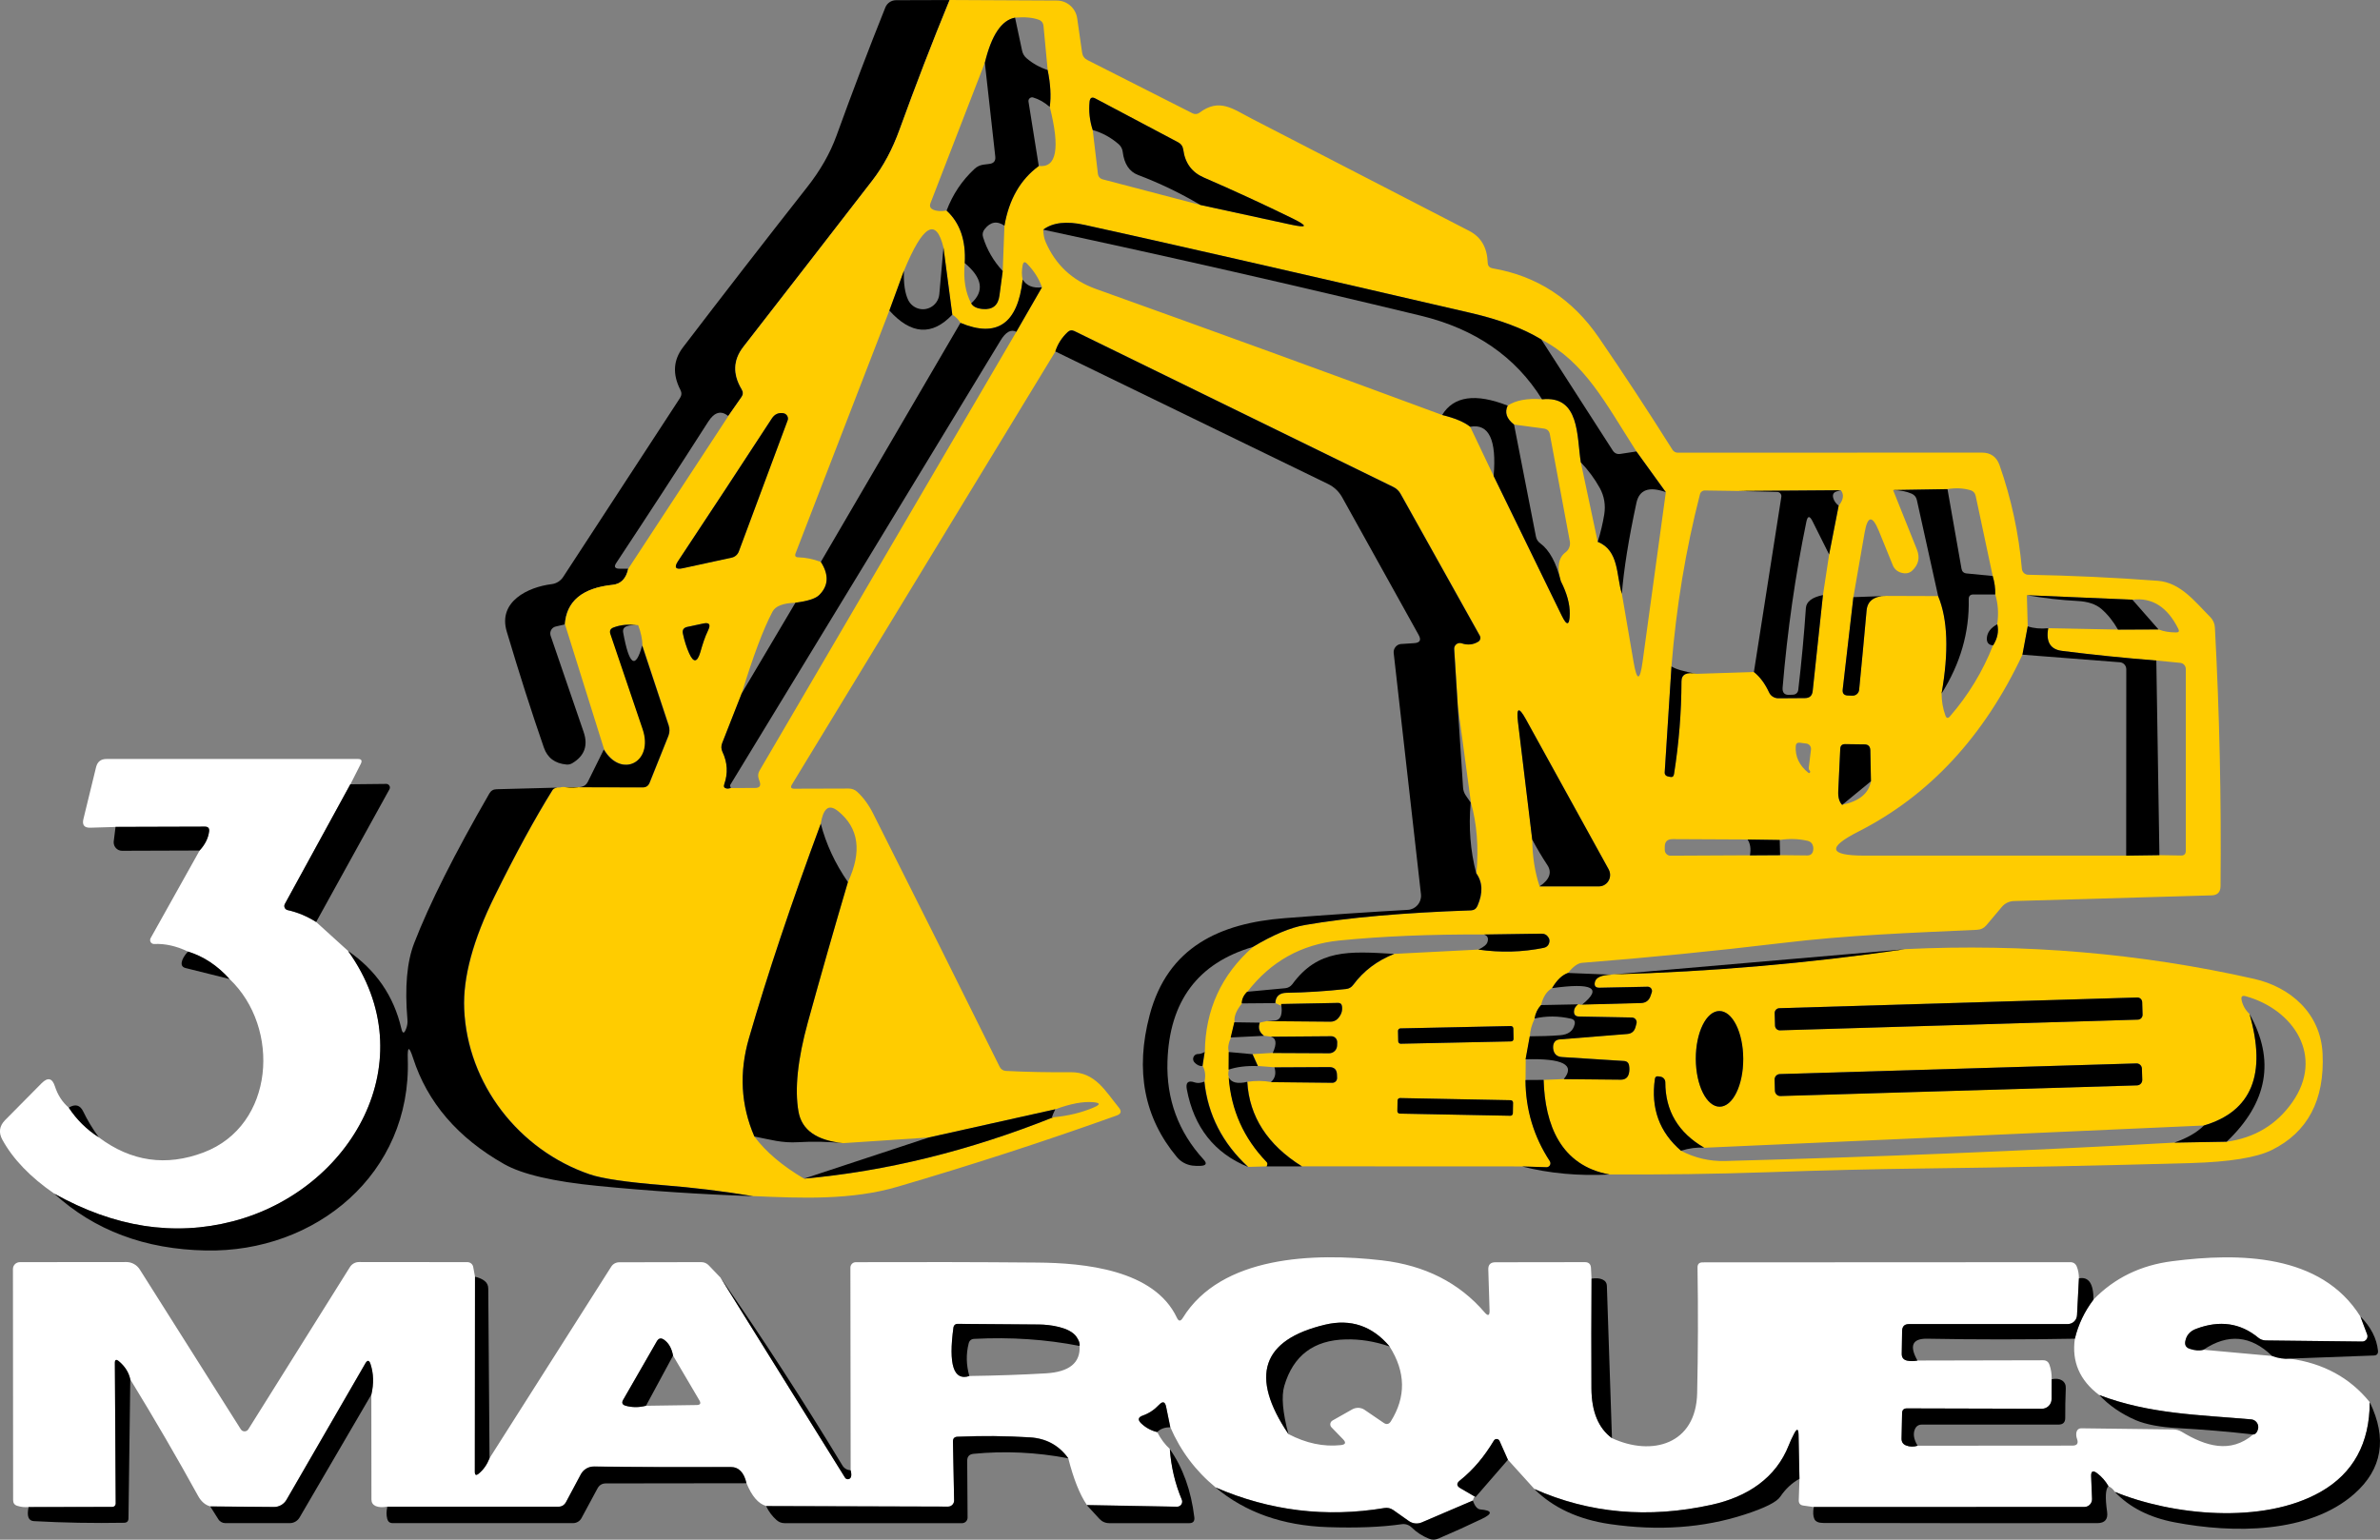 <svg width="119" height="77" viewBox="0 0 119 77" fill="none" xmlns="http://www.w3.org/2000/svg">
<rect x="0" y="0" width="119" height="77" fill="#808080" stroke="none"/>
<g clip-path="url(#clip0_62_11)">
<path d="M47.475 0C46.599 2.132 45.767 4.29 44.976 6.475C44.62 7.466 44.164 8.318 43.609 9.032C41.489 11.775 39.34 14.547 37.16 17.352C36.651 18.007 36.626 18.716 37.083 19.476C37.161 19.607 37.157 19.735 37.07 19.861L36.411 20.803C36.051 20.515 35.717 20.609 35.412 21.087C33.923 23.415 32.39 25.769 30.816 28.149C30.686 28.34 30.738 28.438 30.971 28.441H31.406C31.303 28.935 31.043 29.206 30.626 29.251C29.115 29.407 28.319 30.066 28.238 31.227L27.787 31.333C27.599 31.375 27.481 31.565 27.522 31.756C27.526 31.77 27.529 31.782 27.532 31.795L29.182 36.609C29.415 37.287 29.223 37.808 28.61 38.171C28.521 38.223 28.424 38.245 28.319 38.234C27.747 38.182 27.372 37.9 27.194 37.388C26.588 35.643 25.97 33.708 25.336 31.58C24.891 30.088 26.395 29.36 27.579 29.214C27.816 29.186 28.026 29.054 28.156 28.858L34.001 19.903C34.086 19.772 34.091 19.637 34.02 19.5C33.619 18.718 33.663 18.011 34.146 17.375C36.123 14.786 38.192 12.114 40.355 9.363C41.016 8.525 41.504 7.668 41.823 6.792C42.617 4.599 43.43 2.46 44.266 0.376C44.353 0.155 44.566 0.01 44.801 0.01L47.476 0.002L47.475 0Z" fill="black"/>
<path d="M47.475 3.6364e-05L52.843 0.027C53.353 0.027 53.787 0.408 53.86 0.919L54.105 2.63C54.13 2.801 54.219 2.926 54.374 3.005L59.629 5.668C59.74 5.724 59.872 5.713 59.969 5.641C60.973 4.882 61.65 5.453 62.586 5.934C66.294 7.849 69.92 9.721 73.462 11.548C74.053 11.854 74.359 12.381 74.385 13.131C74.388 13.296 74.471 13.391 74.635 13.42C76.851 13.801 78.619 14.954 79.94 16.88C81.209 18.732 82.436 20.604 83.624 22.494C83.684 22.585 83.782 22.64 83.887 22.64L99.091 22.635C99.533 22.635 99.829 22.844 99.977 23.262C100.567 24.946 100.939 26.677 101.094 28.451C101.111 28.616 101.246 28.742 101.408 28.744C103.584 28.784 105.745 28.885 107.888 29.046C109.038 29.133 109.765 30.113 110.513 30.858C110.655 31.004 110.734 31.18 110.745 31.384C110.975 35.67 111.069 39.98 111.027 44.316C111.024 44.615 110.875 44.77 110.582 44.778L100.696 45.062C100.467 45.069 100.25 45.171 100.1 45.346L99.328 46.262C99.201 46.415 99.04 46.494 98.843 46.501C95.586 46.652 92.436 46.756 89.034 47.169C85.773 47.559 82.463 47.889 79.101 48.152C78.889 48.171 78.656 48.339 78.402 48.657C78.112 48.757 77.847 49.011 77.606 49.416C77.335 49.572 77.151 49.855 77.056 50.263C76.886 50.443 76.779 50.668 76.734 50.935C76.582 51.261 76.502 51.557 76.494 51.822L76.286 52.972L76.277 54.01C76.284 55.491 76.689 56.843 77.495 58.069C77.553 58.161 77.525 58.282 77.435 58.341C77.401 58.362 77.361 58.373 77.323 58.371L76.111 58.334L65.102 58.329C63.383 57.255 62.471 55.845 62.369 54.101C62.777 54.041 63.173 54.044 63.554 54.114L66.63 54.146C66.758 54.146 66.862 54.042 66.862 53.913C66.862 53.909 66.862 53.906 66.862 53.903L66.856 53.733C66.848 53.486 66.718 53.362 66.471 53.362L63.733 53.375L62.902 53.311L62.634 52.716L63.646 52.657L66.466 52.671C66.681 52.671 66.856 52.498 66.862 52.283L66.867 52.123C66.871 51.962 66.743 51.826 66.581 51.821C66.576 51.821 66.571 51.821 66.568 51.821L63.543 51.844L63.206 51.799C62.969 51.622 62.901 51.402 62.998 51.14L63.343 51.066L66.535 51.093C66.671 51.096 66.803 51.041 66.898 50.942C67.073 50.752 67.143 50.544 67.107 50.315C67.088 50.206 67.023 50.152 66.912 50.155L64.065 50.211C64.162 50.334 64.065 50.318 63.775 50.166C63.79 49.824 63.981 49.651 64.352 49.648C65.327 49.633 66.313 49.571 67.308 49.46C67.46 49.445 67.58 49.374 67.672 49.25C68.187 48.554 68.869 48.038 69.72 47.704L73.926 47.489C75.04 47.647 76.129 47.618 77.191 47.401C77.351 47.368 77.446 47.27 77.478 47.109C77.493 47.03 77.478 46.956 77.436 46.889C77.355 46.754 77.235 46.689 77.078 46.692L74.213 46.734C71.503 46.722 69.086 46.823 66.96 47.036C65.07 47.228 63.539 48.083 62.369 49.599C62.19 49.776 62.1 49.971 62.1 50.181C61.813 50.532 61.688 50.846 61.728 51.123L61.547 51.883C61.413 52.185 61.38 52.427 61.447 52.611L61.441 53.494C61.405 53.671 61.407 53.802 61.447 53.888C61.568 55.516 62.197 56.922 63.336 58.107C63.393 58.164 63.394 58.24 63.341 58.331L62.414 58.358C61.133 57.171 60.404 55.749 60.229 54.093C60.289 53.782 60.258 53.523 60.134 53.315L60.242 52.611C60.267 50.496 61.07 48.745 62.649 47.358C63.66 46.751 64.53 46.385 65.261 46.258C67.407 45.887 70.175 45.642 73.562 45.526C73.711 45.519 73.816 45.447 73.881 45.306C74.163 44.666 74.143 44.121 73.823 43.672C73.938 42.375 73.846 41.197 73.546 40.135L72.9 35.353L72.719 32.456C72.709 32.299 72.827 32.165 72.984 32.155C73.02 32.153 73.055 32.157 73.09 32.168C73.391 32.269 73.667 32.242 73.921 32.086C74.023 32.024 74.058 31.893 73.998 31.788L70.037 24.695C69.953 24.544 69.825 24.422 69.668 24.348L53.728 16.554C53.605 16.493 53.492 16.51 53.392 16.604C53.098 16.878 52.891 17.201 52.775 17.57L39.6 39.229C39.511 39.372 39.55 39.444 39.713 39.444L42.438 39.436C42.593 39.436 42.742 39.493 42.857 39.596C43.169 39.883 43.437 40.249 43.661 40.695C45.847 45.035 47.955 49.256 49.986 53.357C50.044 53.476 50.163 53.551 50.295 53.558C51.324 53.61 52.404 53.632 53.537 53.622C54.767 53.614 55.271 54.573 55.94 55.388C56.095 55.578 56.056 55.711 55.826 55.791C52.258 57.07 48.61 58.255 44.886 59.347C42.57 60.029 40.082 59.924 37.665 59.818C36.166 59.571 34.665 59.388 33.161 59.268C31.341 59.122 30.121 58.942 29.5 58.729C25.94 57.512 23.378 54.19 23.22 50.455C23.153 48.883 23.663 46.998 24.751 44.798C25.783 42.706 26.744 40.945 27.631 39.517C27.691 39.419 27.814 39.376 27.999 39.384C28.088 39.357 28.171 39.35 28.253 39.365L32.154 39.374C32.314 39.374 32.425 39.298 32.49 39.145L33.431 36.798C33.498 36.63 33.503 36.443 33.444 36.272L32.123 32.281C32.117 31.967 32.047 31.629 31.91 31.269C31.458 31.202 31.049 31.239 30.684 31.378C30.532 31.436 30.483 31.543 30.534 31.699C31.073 33.277 31.61 34.864 32.147 36.458C32.714 38.134 31.071 38.944 30.207 37.478L28.249 31.222C28.331 30.059 29.127 29.401 30.638 29.246C31.056 29.201 31.316 28.93 31.418 28.436L36.423 20.799L37.081 19.856C37.17 19.732 37.173 19.602 37.095 19.471C36.638 18.712 36.663 18.004 37.172 17.347C39.351 14.544 41.501 11.77 43.621 9.027C44.174 8.313 44.63 7.461 44.988 6.47C45.779 4.285 46.611 2.127 47.486 -0.005L47.475 3.6364e-05ZM49.241 3.139L46.526 10.155C46.466 10.308 46.509 10.417 46.657 10.484C46.829 10.563 47.054 10.578 47.33 10.53C47.998 11.146 48.302 12.022 48.238 13.156C48.16 13.953 48.267 14.623 48.56 15.169C48.65 15.334 48.847 15.428 49.146 15.453C49.633 15.493 49.908 15.268 49.973 14.781L50.136 13.554L50.223 11.284C50.45 9.97 51.022 8.975 51.939 8.3C52.83 8.407 53.013 7.422 52.489 5.349C52.563 4.809 52.528 4.193 52.384 3.5L52.176 1.304C52.161 1.143 52.077 1.035 51.926 0.983C51.626 0.876 51.235 0.842 50.753 0.882C50.078 1.005 49.574 1.756 49.241 3.139ZM54.636 6.503L54.894 8.681C54.913 8.837 54.998 8.935 55.148 8.973L60.021 10.251L64.53 11.23C65.377 11.413 65.412 11.313 64.635 10.928C63.188 10.22 61.707 9.536 60.189 8.878C59.592 8.619 59.25 8.155 59.163 7.486C59.139 7.318 59.053 7.196 58.905 7.115L54.767 4.924C54.597 4.835 54.502 4.887 54.481 5.08C54.432 5.562 54.484 6.036 54.636 6.503ZM52.161 11.486C52.167 11.721 52.206 11.924 52.279 12.094C52.773 13.238 53.608 14.021 54.786 14.447C60.619 16.537 66.395 18.637 72.106 20.753C72.742 20.909 73.21 21.106 73.509 21.343L74.681 23.805L78.084 30.784C78.344 31.321 78.479 31.289 78.487 30.693C78.494 30.207 78.345 29.666 78.042 29.068C77.842 28.365 77.92 27.885 78.279 27.621C78.447 27.495 78.53 27.283 78.492 27.077L77.493 21.718C77.463 21.553 77.365 21.459 77.198 21.434L75.704 21.232C75.328 20.943 75.222 20.627 75.385 20.284C75.794 20.015 76.366 19.911 77.101 19.968C79.004 19.767 78.832 21.83 79.041 23.121L79.886 27.097C80.962 27.522 80.814 28.786 81.094 29.696L81.679 33.106C81.846 34.074 81.996 34.071 82.129 33.097L83.292 24.613L81.821 22.576C80.25 20.123 79.246 18.123 77.066 16.976C76.164 16.426 74.987 15.984 73.532 15.648C64.392 13.531 57.956 12.064 54.227 11.245C53.325 11.047 52.636 11.126 52.161 11.484V11.486ZM45.195 13.546L44.468 15.532L39.782 27.663C39.727 27.804 39.773 27.873 39.922 27.873C40.27 27.88 40.644 27.955 41.044 28.102C41.456 28.745 41.429 29.298 40.962 29.759C40.787 29.935 40.39 30.064 39.773 30.143C39.153 30.162 38.769 30.311 38.624 30.592C38.164 31.464 37.65 32.829 37.085 34.684L36.113 37.159C36.053 37.312 36.056 37.462 36.126 37.608C36.378 38.139 36.406 38.678 36.213 39.228C36.171 39.347 36.213 39.417 36.336 39.438C36.391 39.446 36.459 39.438 36.544 39.411L37.757 39.406C37.979 39.406 38.054 39.3 37.984 39.09L37.939 38.957C37.887 38.811 37.9 38.67 37.98 38.535L50.818 16.593L52.099 14.369C51.954 13.946 51.706 13.551 51.354 13.188C51.242 13.072 51.169 13.094 51.135 13.252C51.08 13.524 51.08 13.768 51.135 13.985C50.89 16.191 49.853 16.912 48.025 16.149C47.918 15.976 47.783 15.838 47.616 15.737L47.176 12.388C46.807 10.854 46.147 11.239 45.197 13.546H45.195ZM36.938 27.589L39.381 21.027C39.433 20.888 39.361 20.731 39.219 20.679C39.205 20.674 39.188 20.669 39.171 20.666C38.923 20.625 38.729 20.715 38.589 20.931C37.055 23.287 35.492 25.663 33.903 28.061C33.694 28.379 33.775 28.498 34.143 28.418L36.586 27.887C36.745 27.853 36.876 27.74 36.936 27.589H36.938ZM94.655 24.509L95.844 27.478C96.008 27.887 95.929 28.241 95.608 28.54C95.463 28.675 95.272 28.707 95.041 28.636C94.862 28.581 94.717 28.451 94.645 28.28L93.942 26.551C93.618 25.761 93.381 25.786 93.233 26.628L92.669 29.863L92.134 34.484C92.112 34.674 92.195 34.773 92.384 34.781L92.616 34.79C92.787 34.798 92.938 34.67 92.956 34.497C93.079 33.237 93.204 31.916 93.328 30.535C93.37 30.053 93.695 29.809 94.3 29.802L96.907 29.811C97.39 30.97 97.449 32.595 97.079 34.684C97.082 35.074 97.145 35.438 97.269 35.778C97.32 35.927 97.397 35.942 97.5 35.823C98.421 34.761 99.138 33.578 99.653 32.272C99.875 31.921 99.944 31.57 99.862 31.215C99.937 30.681 99.904 30.185 99.762 29.728C99.77 29.426 99.728 29.118 99.635 28.804L98.786 24.81C98.753 24.653 98.661 24.554 98.509 24.512C98.156 24.411 97.777 24.395 97.374 24.462L94.654 24.507L94.655 24.509ZM83.573 33.328L83.233 38.636C83.227 38.722 83.287 38.801 83.373 38.824L83.492 38.851C83.614 38.882 83.682 38.834 83.7 38.71C83.945 37.164 84.069 35.618 84.072 34.074C84.072 33.723 84.326 33.598 84.834 33.699L87.696 33.608C88 33.849 88.251 34.19 88.455 34.628C88.538 34.808 88.718 34.922 88.918 34.921L90.244 34.912C90.481 34.912 90.611 34.795 90.635 34.559L91.148 29.759L91.457 27.732L91.934 25.294C92.175 24.991 92.212 24.732 92.042 24.516L86.937 24.553L85.24 24.529C85.124 24.526 85.024 24.605 84.999 24.717C84.287 27.482 83.812 30.352 83.573 33.329V33.328ZM101.344 29.767L101.386 31.323L101.123 32.741C99.2 36.835 96.466 39.784 92.921 41.587C91.347 42.387 91.44 42.787 93.203 42.79H106.309L107.972 42.767L109.053 42.785C109.209 42.788 109.289 42.711 109.289 42.551V33.454C109.289 33.299 109.173 33.168 109.018 33.151L107.818 33.032C106.252 32.909 104.683 32.75 103.109 32.551C102.522 32.477 102.29 32.099 102.413 31.417L105.901 31.486L107.927 31.478C108.175 31.578 108.469 31.629 108.807 31.629C108.941 31.629 108.977 31.57 108.916 31.451C108.374 30.358 107.61 29.871 106.623 29.99L101.346 29.767H101.344ZM35.012 32.627C35.135 32.21 35.225 31.894 35.416 31.496C35.542 31.224 35.459 31.12 35.165 31.18L34.367 31.35C34.178 31.39 34.105 31.503 34.145 31.689C34.22 32.046 34.323 32.372 34.453 32.664C34.672 33.151 34.857 33.139 35.012 32.627ZM76.612 41.99C76.621 42.844 76.744 43.624 76.981 44.329H79.943C80.255 44.331 80.507 44.077 80.508 43.761C80.508 43.664 80.485 43.568 80.438 43.483L76.296 35.969C75.947 35.337 75.815 35.381 75.9 36.097L76.614 41.99H76.612ZM90.436 38.416L90.549 37.487C90.568 37.339 90.464 37.204 90.318 37.186C90.318 37.186 90.316 37.186 90.314 37.186L89.996 37.144C89.866 37.129 89.796 37.186 89.787 37.317C89.754 37.838 89.964 38.283 90.419 38.648C90.453 38.673 90.479 38.666 90.501 38.629C90.519 38.593 90.509 38.556 90.469 38.515C90.443 38.485 90.431 38.451 90.438 38.414L90.436 38.416ZM92.107 40.251C92.961 40.071 93.441 39.678 93.546 39.07L93.515 37.519C93.508 37.324 93.41 37.226 93.219 37.226L92.252 37.213C92.097 37.213 92.017 37.29 92.012 37.446C91.979 38.102 91.945 38.808 91.912 39.56C91.897 39.871 91.962 40.102 92.107 40.251ZM41.039 41.194C39.561 45.178 38.364 48.756 37.447 51.925C36.95 53.636 37.041 55.274 37.719 56.84C38.291 57.606 39.119 58.307 40.203 58.946C44.309 58.576 48.464 57.553 52.664 55.876C53.41 55.808 54.085 55.644 54.694 55.382C55.031 55.239 55.016 55.151 54.652 55.121C54.155 55.079 53.527 55.197 52.763 55.477L46.437 56.887L42.146 57.171C40.829 57.037 40.088 56.514 39.925 55.602C39.725 54.479 39.882 52.987 40.392 51.127C41.057 48.714 41.726 46.376 42.395 44.116C43.109 42.59 42.945 41.407 41.904 40.565C41.656 40.367 41.461 40.335 41.319 40.469C41.186 40.597 41.092 40.841 41.037 41.197L41.039 41.194ZM87.498 42.777L89.005 42.768L90.363 42.782C90.526 42.782 90.624 42.701 90.658 42.54C90.669 42.472 90.669 42.405 90.658 42.338C90.624 42.182 90.531 42.086 90.376 42.049C89.931 41.948 89.467 41.935 88.987 42.007L87.379 41.983L83.624 41.965C83.367 41.965 83.238 42.093 83.238 42.35V42.51C83.24 42.667 83.368 42.794 83.525 42.794L87.499 42.775L87.498 42.777ZM75.665 51.434C75.665 51.365 75.609 51.312 75.54 51.313L70.019 51.429C69.95 51.429 69.897 51.486 69.898 51.555L69.908 52.076C69.908 52.145 69.965 52.199 70.034 52.197L75.555 52.081C75.624 52.081 75.677 52.024 75.675 51.955L75.665 51.434ZM75.654 55.148C75.654 55.079 75.6 55.024 75.534 55.022L70.004 54.914C69.935 54.914 69.88 54.968 69.878 55.035L69.868 55.566C69.868 55.635 69.922 55.691 69.989 55.692L75.519 55.8C75.587 55.8 75.642 55.746 75.644 55.679L75.654 55.148Z" fill="#FFCC00"/>
<path d="M50.753 0.884L51.106 2.541C51.14 2.69 51.213 2.813 51.328 2.912C51.628 3.171 51.979 3.368 52.382 3.502C52.524 4.194 52.559 4.811 52.487 5.35C52.227 5.119 51.95 4.961 51.657 4.875C51.56 4.846 51.46 4.9 51.43 4.998C51.422 5.024 51.42 5.053 51.425 5.082L51.939 8.303C51.021 8.977 50.449 9.972 50.223 11.287C49.851 11.034 49.52 11.092 49.232 11.46C49.135 11.583 49.108 11.717 49.155 11.867C49.349 12.492 49.675 13.055 50.136 13.556L49.972 14.783C49.909 15.27 49.634 15.495 49.145 15.455C48.845 15.43 48.65 15.335 48.56 15.171C49.229 14.568 49.122 13.895 48.238 13.158C48.301 12.023 47.999 11.148 47.329 10.531C47.638 9.716 48.105 9.02 48.728 8.444C48.85 8.331 48.992 8.263 49.155 8.237L49.482 8.195C49.694 8.165 49.787 8.042 49.764 7.829L49.242 3.139C49.575 1.758 50.079 1.005 50.755 0.882L50.753 0.884Z" fill="black"/>
<path d="M60.022 10.251C59.02 9.659 57.979 9.158 56.902 8.75C56.467 8.585 56.21 8.199 56.135 7.592C56.116 7.443 56.051 7.318 55.94 7.217C55.553 6.878 55.117 6.641 54.636 6.503C54.484 6.036 54.432 5.562 54.48 5.08C54.502 4.888 54.597 4.836 54.767 4.924L58.905 7.115C59.053 7.194 59.14 7.318 59.163 7.486C59.252 8.155 59.594 8.619 60.189 8.878C61.706 9.536 63.188 10.22 64.635 10.928C65.414 11.313 65.379 11.413 64.53 11.23L60.02 10.251H60.022Z" fill="black"/>
<path d="M77.066 16.977L80.639 22.533C80.728 22.667 80.85 22.723 81.008 22.702L81.82 22.578L83.291 24.615C82.452 24.309 81.962 24.49 81.82 25.154C81.433 26.954 81.19 28.47 81.093 29.698C80.811 28.787 80.961 27.523 79.886 27.098C80.031 26.631 80.139 26.176 80.212 25.73C80.287 25.255 80.212 24.813 79.991 24.408C79.734 23.944 79.417 23.516 79.042 23.122C78.833 21.832 79.005 19.768 77.102 19.97C75.78 17.841 73.757 16.446 71.035 15.787C64.816 14.284 58.524 12.85 52.16 11.486C52.635 11.129 53.324 11.049 54.226 11.247C57.957 12.065 64.391 13.532 73.532 15.65C74.984 15.986 76.163 16.428 77.066 16.977Z" fill="black"/>
<path d="M47.174 12.388L47.615 15.737C46.604 16.804 45.555 16.737 44.468 15.53L45.195 13.544C45.176 14.184 45.248 14.67 45.408 14.999C45.607 15.411 46.099 15.582 46.507 15.381C46.766 15.253 46.941 14.999 46.966 14.71L47.174 12.386V12.388Z" fill="black"/>
<path d="M51.135 13.984C51.328 14.292 51.65 14.421 52.097 14.369L50.816 16.592C50.55 16.455 50.286 16.601 50.026 17.031C45.53 24.438 41.027 31.842 36.519 39.243C36.501 39.27 36.501 39.305 36.519 39.349C36.528 39.364 36.536 39.384 36.543 39.407C36.458 39.434 36.388 39.444 36.334 39.434C36.211 39.413 36.169 39.344 36.211 39.224C36.404 38.675 36.376 38.135 36.124 37.604C36.054 37.458 36.051 37.309 36.111 37.156L37.083 34.68L39.771 30.142C40.388 30.063 40.785 29.935 40.96 29.757C41.427 29.296 41.454 28.744 41.042 28.1L48.023 16.147C49.852 16.91 50.888 16.189 51.133 13.983L51.135 13.984Z" fill="black"/>
<path d="M72.889 35.354L73.152 39.377C73.16 39.53 73.209 39.668 73.297 39.794L73.534 40.137C73.426 41.372 73.517 42.551 73.811 43.674C74.131 44.123 74.151 44.667 73.869 45.307C73.806 45.449 73.699 45.521 73.551 45.528C70.162 45.644 67.395 45.887 65.249 46.26C64.519 46.385 63.65 46.751 62.637 47.359C59.891 48.167 58.47 50.075 58.373 53.079C58.313 54.965 58.913 56.6 60.176 57.984C60.358 58.179 60.316 58.287 60.049 58.305C59.904 58.314 59.761 58.31 59.617 58.292C59.317 58.253 59.04 58.102 58.845 57.867C57.204 55.902 56.75 53.535 57.483 50.765C58.386 47.351 61.006 46.171 64.222 45.919C66.36 45.754 68.416 45.615 70.394 45.502C70.779 45.479 71.074 45.146 71.051 44.758C71.051 44.746 71.049 44.733 71.048 44.721L69.685 32.662C69.66 32.437 69.82 32.232 70.045 32.207C70.05 32.207 70.057 32.207 70.062 32.207L70.707 32.165C71.001 32.146 71.076 32.009 70.929 31.748L67.105 24.865C66.945 24.579 66.702 24.349 66.406 24.206L52.765 17.576C52.883 17.206 53.088 16.885 53.382 16.609C53.482 16.515 53.593 16.498 53.719 16.559L69.658 24.353C69.815 24.427 69.944 24.549 70.027 24.7L73.988 31.794C74.046 31.898 74.013 32.029 73.911 32.091C73.657 32.247 73.379 32.274 73.081 32.173C72.93 32.124 72.769 32.207 72.72 32.356C72.709 32.39 72.705 32.427 72.707 32.462L72.889 35.359V35.354Z" fill="black"/>
<path d="M75.384 20.286C75.221 20.627 75.328 20.943 75.703 21.234L76.794 26.821C76.82 26.971 76.897 27.09 77.02 27.177C77.474 27.514 77.816 28.144 78.043 29.068C78.346 29.666 78.495 30.207 78.488 30.693C78.48 31.291 78.345 31.321 78.084 30.784L74.682 23.805C74.837 21.993 74.445 21.172 73.51 21.343C73.21 21.104 72.743 20.908 72.107 20.753C72.683 19.811 73.775 19.654 75.386 20.286H75.384Z" fill="black"/>
<path d="M36.937 27.589C36.877 27.74 36.745 27.853 36.587 27.887L34.144 28.418C33.775 28.497 33.694 28.377 33.904 28.061C35.493 25.663 37.056 23.287 38.59 20.931C38.73 20.715 38.923 20.625 39.172 20.666C39.32 20.693 39.419 20.834 39.394 20.98C39.391 20.997 39.387 21.012 39.38 21.027L36.937 27.589Z" fill="black"/>
<path d="M97.375 24.463L98.074 28.436C98.099 28.582 98.182 28.663 98.328 28.678L99.635 28.806C99.728 29.12 99.772 29.427 99.762 29.73H98.676C98.513 29.727 98.433 29.807 98.436 29.972C98.473 31.619 98.019 33.19 97.078 34.685C97.447 32.595 97.39 30.972 96.907 29.812L95.844 25.011C95.811 24.858 95.724 24.753 95.586 24.69C95.337 24.581 95.027 24.519 94.655 24.507L97.375 24.462V24.463Z" fill="black"/>
<path d="M92.043 24.514L91.843 24.573C91.676 24.622 91.616 24.731 91.661 24.902C91.703 25.052 91.794 25.181 91.933 25.29L91.456 27.729L90.621 26.058C90.48 25.781 90.38 25.794 90.317 26.1C89.767 28.76 89.371 31.521 89.131 34.383C89.109 34.648 89.231 34.771 89.495 34.749L89.671 34.741C89.797 34.729 89.895 34.635 89.912 34.512C90.079 33.091 90.205 31.725 90.294 30.412C90.315 30.09 90.599 29.871 91.147 29.759L90.634 34.559C90.609 34.795 90.479 34.912 90.244 34.912L88.918 34.921C88.718 34.921 88.537 34.806 88.454 34.628C88.251 34.19 87.999 33.849 87.695 33.608L89.066 24.85C89.086 24.736 89.011 24.627 88.896 24.606C88.886 24.605 88.876 24.603 88.866 24.603L86.936 24.553L92.041 24.516L92.043 24.514Z" fill="black"/>
<path d="M106.622 29.992L107.926 31.479L105.9 31.488C105.658 31.066 105.38 30.72 105.064 30.449C104.789 30.214 104.394 30.083 103.879 30.056C103.036 30.011 102.193 29.915 101.344 29.767L106.62 29.99L106.622 29.992Z" fill="black"/>
<path d="M94.301 29.804C93.696 29.811 93.372 30.054 93.329 30.537C93.205 31.918 93.08 33.24 92.957 34.499C92.939 34.672 92.788 34.8 92.617 34.791L92.385 34.783C92.197 34.775 92.115 34.675 92.135 34.486L92.67 29.864L94.301 29.805V29.804Z" fill="black"/>
<path d="M31.896 31.273C31.678 31.251 31.494 31.264 31.346 31.315C31.191 31.37 31.129 31.476 31.159 31.636C31.459 33.281 31.774 33.496 32.108 32.286L33.429 36.277C33.487 36.448 33.482 36.635 33.416 36.803L32.475 39.15C32.411 39.303 32.3 39.379 32.138 39.379L28.237 39.37C28.534 39.411 28.809 39.404 29.064 39.352C29.213 39.322 29.321 39.238 29.391 39.1L30.19 37.485C31.052 38.949 32.697 38.139 32.13 36.465C31.594 34.87 31.056 33.282 30.517 31.706C30.465 31.55 30.517 31.444 30.667 31.385C31.034 31.244 31.443 31.209 31.893 31.276L31.896 31.273Z" fill="black"/>
<path d="M35.417 31.498C35.227 31.896 35.135 32.212 35.013 32.629C34.858 33.141 34.673 33.153 34.455 32.666C34.325 32.373 34.221 32.047 34.146 31.691C34.106 31.504 34.181 31.392 34.368 31.352L35.167 31.182C35.46 31.121 35.544 31.226 35.417 31.498Z" fill="black"/>
<path d="M99.865 31.219C99.947 31.573 99.877 31.924 99.657 32.276C99.433 32.261 99.328 32.136 99.343 31.904C99.365 31.624 99.538 31.395 99.865 31.219Z" fill="black"/>
<path d="M101.386 31.323C101.686 31.424 102.028 31.456 102.411 31.419C102.288 32.103 102.518 32.481 103.107 32.553C104.681 32.751 106.25 32.911 107.816 33.034L107.971 42.767L106.309 42.79L106.314 33.469C106.314 33.289 106.179 33.138 106 33.121L101.122 32.741L101.386 31.323Z" fill="black"/>
<path d="M83.573 33.328C83.767 33.459 84.189 33.583 84.836 33.699C84.327 33.598 84.074 33.724 84.074 34.074C84.07 35.618 83.947 37.162 83.702 38.71C83.683 38.834 83.614 38.883 83.493 38.851L83.375 38.824C83.287 38.802 83.228 38.724 83.235 38.636L83.575 33.328H83.573Z" fill="black"/>
<path d="M76.979 44.329C77.48 43.988 77.61 43.634 77.37 43.267C77.1 42.856 76.848 42.431 76.611 41.99L75.897 36.097C75.812 35.38 75.944 35.337 76.292 35.969L80.435 43.482C80.585 43.76 80.487 44.108 80.215 44.259C80.131 44.306 80.036 44.329 79.94 44.329H76.978H76.979Z" fill="black"/>
<path d="M93.548 39.071L92.108 40.253C91.963 40.103 91.898 39.873 91.913 39.562C91.947 38.809 91.98 38.103 92.013 37.448C92.02 37.292 92.1 37.215 92.253 37.215L93.221 37.228C93.411 37.228 93.509 37.325 93.516 37.52L93.548 39.071Z" fill="black"/>
<path d="M17.517 39.223L14.243 45.208C14.188 45.311 14.225 45.438 14.327 45.494C14.345 45.504 14.364 45.511 14.383 45.516C14.877 45.625 15.352 45.823 15.809 46.111L17.404 47.557C21.333 53.036 17.567 59.542 11.645 61.08C8.702 61.843 5.725 61.381 2.711 59.693C1.516 58.87 0.652 57.971 0.118 56.998C-0.079 56.639 -0.034 56.312 0.255 56.018L2.084 54.17C2.393 53.862 2.615 53.916 2.748 54.335C2.888 54.765 3.117 55.119 3.438 55.397C3.832 55.995 4.332 56.489 4.938 56.879C6.56 58.094 8.31 58.344 10.183 57.633C13.738 56.287 14.047 51.401 11.477 48.962C10.871 48.288 10.178 47.83 9.397 47.589C8.822 47.312 8.258 47.184 7.708 47.21C7.599 47.213 7.509 47.129 7.506 47.02C7.506 46.984 7.513 46.947 7.531 46.917L9.979 42.538C10.254 42.239 10.414 41.92 10.456 41.582C10.478 41.424 10.408 41.343 10.248 41.343L5.778 41.357L4.524 41.394C4.216 41.406 4.097 41.261 4.171 40.959L4.803 38.369C4.869 38.095 5.043 37.957 5.325 37.957H17.896C18.071 37.957 18.119 38.036 18.041 38.196L17.519 39.226L17.517 39.223Z" fill="white"/>
<path d="M17.517 39.223L19.315 39.204C19.415 39.204 19.497 39.286 19.495 39.386C19.495 39.414 19.487 39.444 19.474 39.47L15.808 46.109C15.351 45.822 14.876 45.623 14.382 45.514C14.269 45.49 14.197 45.378 14.22 45.265C14.224 45.245 14.232 45.227 14.242 45.208L17.516 39.223H17.517Z" fill="black"/>
<path d="M27.985 39.387C27.8 39.379 27.678 39.422 27.617 39.52C26.73 40.948 25.771 42.708 24.737 44.801C23.649 47.001 23.139 48.887 23.206 50.458C23.364 54.192 25.926 57.514 29.486 58.732C30.107 58.946 31.327 59.125 33.147 59.272C34.651 59.391 36.154 59.574 37.651 59.821C35.051 59.732 32.465 59.562 29.895 59.309C27.672 59.092 26.112 58.729 25.212 58.22C22.89 56.906 21.369 55.136 20.652 52.911C20.456 52.305 20.367 52.32 20.389 52.957C20.579 58.695 15.788 62.649 10.293 62.538C7.249 62.481 4.723 61.532 2.708 59.692C5.72 61.379 8.698 61.841 11.642 61.078C17.564 59.541 21.329 53.034 17.4 47.556C18.8 48.52 19.689 49.812 20.067 51.436C20.127 51.701 20.207 51.708 20.304 51.454C20.364 51.301 20.387 51.148 20.372 50.992C20.232 49.379 20.346 48.104 20.709 47.166C21.466 45.21 22.719 42.715 24.47 39.68C24.548 39.542 24.668 39.473 24.828 39.47L27.985 39.387Z" fill="black"/>
<path d="M41.039 41.194C41.302 42.21 41.754 43.183 42.396 44.113C41.727 46.373 41.059 48.71 40.393 51.123C39.881 52.983 39.726 54.476 39.926 55.598C40.09 56.511 40.83 57.033 42.148 57.168C41.382 57.094 40.639 57.079 39.918 57.122C39.078 57.173 38.519 56.99 37.72 56.838C37.041 55.274 36.951 53.636 37.448 51.923C38.365 48.754 39.563 45.176 41.04 41.192L41.039 41.194Z" fill="black"/>
<path d="M9.98 42.535L6.101 42.548C5.87 42.548 5.684 42.358 5.684 42.126C5.684 42.108 5.684 42.091 5.687 42.073L5.777 41.353L10.246 41.34C10.406 41.34 10.476 41.419 10.455 41.578C10.413 41.918 10.253 42.236 9.978 42.535H9.98Z" fill="black"/>
<path d="M87.379 41.985L88.987 42.009L89.005 42.768L87.497 42.777C87.554 42.454 87.516 42.19 87.379 41.985Z" fill="black"/>
<path d="M73.914 47.49C74.181 47.368 74.333 47.243 74.373 47.115C74.436 46.921 74.379 46.793 74.201 46.736L77.066 46.694C77.223 46.69 77.343 46.756 77.425 46.89C77.466 46.958 77.481 47.032 77.466 47.111C77.436 47.272 77.341 47.369 77.179 47.403C76.117 47.62 75.028 47.648 73.914 47.49Z" fill="black"/>
<path d="M80.482 58.739C78.028 58.295 77.248 56.254 77.18 54.007L78.189 53.965L81.045 53.992C81.267 53.992 81.401 53.884 81.449 53.671C81.476 53.548 81.479 53.424 81.457 53.296C81.436 53.147 81.351 53.068 81.199 53.057L78.11 52.861C77.84 52.846 77.692 52.703 77.66 52.431C77.653 52.375 77.655 52.321 77.665 52.266C77.702 52.086 77.81 51.99 77.992 51.977L81.362 51.706C81.577 51.691 81.714 51.579 81.776 51.367L81.826 51.184C81.861 51.058 81.786 50.925 81.657 50.89C81.639 50.885 81.619 50.881 81.599 50.881L78.947 50.831C78.772 50.828 78.691 50.738 78.702 50.56C78.709 50.433 78.776 50.32 78.907 50.221C79.064 50.261 79.131 50.264 79.108 50.234L82.046 50.157C82.291 50.15 82.453 50.031 82.531 49.796L82.59 49.626C82.628 49.513 82.568 49.391 82.456 49.354C82.433 49.345 82.41 49.342 82.386 49.342L79.98 49.392C79.776 49.396 79.7 49.298 79.748 49.1C79.805 48.875 80.083 48.754 80.578 48.739C80.618 48.732 80.659 48.729 80.702 48.725C85.567 48.591 90.416 48.171 95.248 47.467C101.225 47.179 107.043 47.675 112.705 48.954C114.508 49.361 116.034 50.664 116.129 52.693C116.237 55.015 115.39 56.622 113.585 57.516C112.817 57.894 111.471 58.11 109.548 58.166C105.167 58.29 100.716 58.381 96.196 58.436C93.705 58.467 91.085 58.529 88.34 58.625C85.722 58.714 83.102 58.749 80.483 58.734L80.482 58.739ZM112.476 50.708C113.345 53.723 112.585 55.581 110.197 56.287L85.21 57.4C83.914 56.648 83.265 55.558 83.265 54.128C83.265 53.99 83.165 53.872 83.028 53.849L82.915 53.83C82.815 53.815 82.758 53.857 82.743 53.958C82.535 55.425 82.97 56.623 84.051 57.551C84.741 57.91 85.473 58.082 86.249 58.063C93.77 57.862 101.258 57.556 108.716 57.144L111.336 57.099C112.735 56.904 113.827 56.247 114.614 55.126C116.235 52.821 114.678 50.486 112.29 49.823C112.111 49.77 112.041 49.836 112.081 50.019C112.138 50.285 112.27 50.515 112.476 50.71V50.708ZM107.108 50.122C107.105 49.987 106.993 49.883 106.86 49.886L88.965 50.421C88.832 50.424 88.728 50.537 88.732 50.671L88.75 51.293C88.754 51.427 88.865 51.532 88.999 51.528L106.893 50.994C107.026 50.99 107.13 50.878 107.126 50.743L107.108 50.122ZM85.985 55.348C86.641 55.346 87.168 54.272 87.162 52.95C87.157 51.627 86.624 50.559 85.968 50.56C85.313 50.562 84.786 51.636 84.791 52.958C84.796 54.281 85.33 55.349 85.985 55.348ZM107.096 53.444C107.091 53.294 106.968 53.178 106.821 53.182L88.99 53.714C88.842 53.719 88.727 53.844 88.73 53.992L88.747 54.55C88.752 54.699 88.875 54.815 89.022 54.812L106.853 54.279C107.001 54.274 107.116 54.15 107.113 54.002L107.096 53.444Z" fill="#FFCC00"/>
<path d="M95.246 47.472C90.415 48.176 85.565 48.596 80.7 48.73L95.246 47.472Z" fill="black"/>
<path d="M9.397 47.588C10.178 47.828 10.871 48.287 11.477 48.961L9.274 48.411C9.122 48.371 9.06 48.273 9.087 48.119C9.112 47.969 9.214 47.793 9.396 47.588H9.397Z" fill="black"/>
<path d="M69.708 47.705C68.858 48.041 68.174 48.557 67.66 49.251C67.57 49.376 67.449 49.446 67.297 49.461C66.301 49.571 65.316 49.634 64.34 49.65C63.971 49.653 63.778 49.824 63.763 50.167L62.087 50.181C62.087 49.971 62.177 49.776 62.355 49.599L64.263 49.421C64.402 49.409 64.528 49.337 64.614 49.224C65.899 47.467 67.428 47.568 69.708 47.705Z" fill="black"/>
<path d="M78.396 48.658L80.576 48.745C80.079 48.761 79.802 48.882 79.746 49.107C79.697 49.305 79.774 49.403 79.977 49.399L82.384 49.349C82.502 49.349 82.599 49.443 82.599 49.562C82.599 49.586 82.596 49.611 82.587 49.633L82.529 49.802C82.451 50.038 82.289 50.159 82.044 50.164L79.105 50.241C80.134 49.411 79.634 49.137 77.603 49.418C77.841 49.013 78.106 48.759 78.398 48.658H78.396Z" fill="black"/>
<path d="M106.863 49.886L88.967 50.421C88.834 50.425 88.73 50.536 88.734 50.67L88.752 51.293C88.756 51.427 88.867 51.532 88.999 51.528L106.896 50.993C107.028 50.989 107.133 50.877 107.129 50.744L107.11 50.12C107.106 49.987 106.996 49.882 106.863 49.886Z" fill="black"/>
<path d="M63.332 51.069L63.732 51.038C63.902 51.026 64.009 50.935 64.054 50.767C64.096 50.617 64.096 50.433 64.054 50.212L66.901 50.157C67.013 50.154 67.078 50.207 67.096 50.317C67.133 50.545 67.063 50.755 66.888 50.943C66.793 51.043 66.661 51.098 66.524 51.095L63.332 51.068V51.069Z" fill="black"/>
<path d="M77.052 50.265L78.905 50.228C78.775 50.325 78.707 50.438 78.7 50.567C78.688 50.744 78.77 50.834 78.945 50.838L81.597 50.888C81.73 50.891 81.835 51.001 81.832 51.132C81.832 51.152 81.828 51.17 81.823 51.189L81.773 51.372C81.713 51.582 81.575 51.695 81.36 51.712L77.989 51.982C77.808 51.994 77.699 52.09 77.662 52.271C77.654 52.327 77.653 52.38 77.657 52.436C77.688 52.708 77.838 52.851 78.108 52.866L81.196 53.062C81.348 53.071 81.435 53.152 81.455 53.301C81.477 53.429 81.473 53.555 81.447 53.676C81.398 53.889 81.263 53.997 81.043 53.997L78.186 53.97C78.78 53.252 78.144 52.921 76.278 52.977L76.487 51.827C77.014 51.827 77.521 51.809 78.008 51.772C78.41 51.742 78.651 51.564 78.73 51.236C78.77 51.08 78.71 50.984 78.553 50.947C77.923 50.804 77.314 50.801 76.727 50.938C76.772 50.67 76.88 50.446 77.049 50.266L77.052 50.265Z" fill="black"/>
<path d="M85.984 55.347C86.639 55.345 87.166 54.272 87.162 52.95C87.157 51.629 86.623 50.559 85.968 50.562C85.313 50.564 84.786 51.637 84.79 52.959C84.795 54.28 85.33 55.35 85.984 55.347Z" fill="black"/>
<path d="M112.475 50.708C113.768 53.014 113.388 55.145 111.335 57.097L108.715 57.143C109.357 56.919 109.851 56.635 110.196 56.287C112.584 55.583 113.344 53.723 112.475 50.708Z" fill="black"/>
<path d="M61.717 51.125L62.987 51.144C62.891 51.406 62.961 51.626 63.196 51.802L61.533 51.885L61.715 51.125H61.717Z" fill="black"/>
<path d="M75.541 51.314L70.022 51.431C69.954 51.432 69.9 51.489 69.901 51.558L69.912 52.077C69.913 52.145 69.97 52.2 70.038 52.198L75.557 52.082C75.625 52.081 75.679 52.024 75.677 51.955L75.667 51.436C75.665 51.367 75.609 51.313 75.541 51.314Z" fill="black"/>
<path d="M63.532 51.848L66.557 51.824C66.721 51.821 66.854 51.95 66.858 52.113C66.858 52.118 66.858 52.121 66.858 52.127L66.853 52.286C66.848 52.503 66.672 52.676 66.457 52.674L63.637 52.661C63.852 52.189 63.817 51.916 63.532 51.846V51.848Z" fill="black"/>
<path d="M60.231 52.612L60.122 53.316C59.971 53.323 59.836 53.259 59.719 53.125C59.629 53.022 59.637 52.868 59.737 52.775C59.78 52.736 59.837 52.713 59.895 52.713C60.002 52.713 60.114 52.679 60.232 52.612H60.231Z" fill="black"/>
<path d="M61.435 52.612L62.624 52.721L62.892 53.316C62.324 53.294 61.835 53.355 61.43 53.494L61.435 52.611V52.612Z" fill="black"/>
<path d="M106.82 53.183L88.99 53.716C88.842 53.72 88.725 53.845 88.73 53.994L88.746 54.552C88.751 54.701 88.874 54.819 89.022 54.814L106.852 54.281C107 54.277 107.117 54.152 107.113 54.003L107.096 53.445C107.092 53.296 106.968 53.178 106.82 53.183Z" fill="black"/>
<path d="M63.546 54.118C63.757 53.928 63.816 53.682 63.722 53.382L66.461 53.368C66.709 53.368 66.838 53.493 66.846 53.74L66.851 53.909C66.856 54.039 66.756 54.146 66.629 54.151C66.626 54.151 66.623 54.151 66.619 54.151L63.544 54.119L63.546 54.118Z" fill="black"/>
<path d="M61.435 53.888C61.575 54.146 61.883 54.219 62.362 54.103C62.465 55.847 63.376 57.257 65.095 58.331H63.329C63.384 58.24 63.382 58.164 63.324 58.107C62.185 56.924 61.556 55.518 61.435 53.888Z" fill="black"/>
<path d="M85.209 57.398C84.849 57.371 84.462 57.422 84.052 57.549C82.971 56.622 82.534 55.425 82.745 53.956C82.76 53.856 82.818 53.814 82.916 53.829L83.03 53.847C83.166 53.871 83.265 53.988 83.266 54.126C83.266 55.556 83.915 56.647 85.211 57.398H85.209Z" fill="black"/>
<path d="M76.272 54.012L77.181 54.007C77.249 56.254 78.03 58.295 80.483 58.739C78.924 58.818 77.465 58.684 76.106 58.336L77.318 58.373C77.426 58.378 77.516 58.292 77.521 58.184C77.521 58.144 77.513 58.105 77.491 58.072C76.686 56.845 76.281 55.492 76.274 54.014L76.272 54.012Z" fill="black"/>
<path d="M60.217 54.094C60.392 55.751 61.121 57.173 62.402 58.359C60.719 57.67 59.699 56.378 59.342 54.483C59.275 54.131 59.41 54.015 59.745 54.135C59.879 54.18 60.035 54.166 60.217 54.093V54.094Z" fill="black"/>
<path d="M69.878 55.037L69.868 55.567C69.866 55.635 69.921 55.692 69.989 55.693L75.518 55.8C75.586 55.802 75.642 55.747 75.643 55.678L75.653 55.149C75.655 55.08 75.601 55.024 75.532 55.022L70.003 54.915C69.935 54.914 69.879 54.969 69.878 55.037Z" fill="black"/>
<path d="M4.938 56.877C4.332 56.487 3.832 55.993 3.438 55.395C3.762 55.197 4.004 55.26 4.161 55.586C4.364 56.01 4.623 56.44 4.938 56.877Z" fill="black"/>
<path d="M52.764 55.476C52.586 55.842 52.552 55.975 52.664 55.874C48.462 57.553 44.307 58.576 40.203 58.944L46.439 56.886L52.764 55.476Z" fill="black"/>
<path d="M79.578 63.947C79.566 65.768 79.564 67.595 79.573 69.428C79.579 70.594 79.921 71.424 80.598 71.922C82.588 72.846 84.804 72.243 84.858 69.67C84.903 67.612 84.909 65.518 84.876 63.392C84.873 63.219 84.958 63.132 85.129 63.132L103.514 63.123C103.671 63.123 103.781 63.197 103.841 63.347C103.911 63.523 103.946 63.718 103.946 63.933L103.851 65.773C103.839 66.022 103.633 66.217 103.384 66.217H95.451C95.224 66.217 95.109 66.333 95.106 66.565L95.087 67.704C95.084 67.895 95.177 68.01 95.369 68.047C95.536 68.077 95.704 68.075 95.873 68.042L102.158 68.028C102.315 68.028 102.42 68.102 102.472 68.252C102.55 68.465 102.589 68.707 102.585 68.974L102.58 69.968C102.58 70.235 102.363 70.453 102.095 70.453L95.346 70.435C95.189 70.435 95.107 70.514 95.106 70.673L95.079 71.945C95.076 72.113 95.152 72.228 95.306 72.288C95.491 72.362 95.683 72.365 95.883 72.302L103.621 72.296C103.854 72.296 103.931 72.187 103.853 71.967C103.816 71.866 103.804 71.766 103.816 71.665C103.841 71.507 103.929 71.428 104.085 71.431L108.671 71.487C108.819 71.49 108.958 71.529 109.089 71.606C110.278 72.325 111.519 72.713 112.663 71.739C112.782 71.727 112.862 71.633 112.903 71.46C112.952 71.25 112.823 71.041 112.615 70.993C112.596 70.987 112.576 70.986 112.558 70.984C109.946 70.756 107.463 70.719 104.96 69.767C103.984 69.035 103.579 68.096 103.743 66.95C103.913 66.242 104.223 65.59 104.673 64.995C105.717 63.915 107.031 63.274 108.616 63.073C111.954 62.643 116.059 62.693 118.021 65.842L118.358 66.734C118.408 66.872 118.338 67.025 118.202 67.076C118.172 67.087 118.14 67.092 118.108 67.092L113.28 67.037C113.145 67.034 113.015 66.985 112.912 66.899C112.016 66.161 110.982 66.013 109.81 66.455C109.501 66.568 109.319 66.776 109.264 67.077C109.228 67.267 109.299 67.391 109.478 67.452C109.738 67.541 109.97 67.558 110.173 67.502L113.602 67.813C113.911 67.926 114.204 67.969 114.483 67.946C116.164 68.174 117.498 68.9 118.488 70.124C118.482 72.182 117.663 73.678 116.032 74.609C113.135 76.261 108.584 75.78 105.741 74.609C105.667 74.484 105.562 74.389 105.422 74.325C105.267 74.059 105.075 73.841 104.845 73.671C104.642 73.522 104.545 73.574 104.555 73.827L104.6 74.962C104.608 75.177 104.443 75.357 104.233 75.363C104.228 75.363 104.223 75.363 104.22 75.363L90.686 75.368L90.164 75.294C90.009 75.273 89.934 75.183 89.938 75.024L89.974 73.953L89.929 71.752C89.922 71.445 89.849 71.426 89.707 71.697C89.611 71.88 89.522 72.07 89.444 72.268C88.803 73.906 87.383 74.858 85.57 75.256C82.418 75.948 79.468 75.684 76.718 74.464L75.397 73.004L74.975 72.056C74.938 71.976 74.845 71.94 74.766 71.976C74.738 71.989 74.713 72.011 74.698 72.038C74.221 72.829 73.694 73.48 72.99 74.043C72.819 74.184 72.827 74.31 73.017 74.422L73.779 74.866C73.724 74.832 73.681 74.891 73.647 75.039L71.091 76.133C70.879 76.224 70.634 76.198 70.442 76.064L69.665 75.514C69.532 75.424 69.385 75.39 69.225 75.414C66.31 75.901 63.493 75.558 60.778 74.384C59.782 73.564 59.028 72.56 58.517 71.377L58.308 70.352C58.256 70.094 58.14 70.058 57.958 70.246C57.719 70.5 57.447 70.68 57.146 70.786C56.907 70.868 56.877 70.998 57.059 71.174C57.282 71.391 57.549 71.537 57.858 71.613C58.039 71.964 58.251 72.248 58.493 72.465C58.56 73.359 58.76 74.201 59.092 74.99C59.147 75.121 59.085 75.271 58.953 75.326C58.922 75.34 58.887 75.347 58.852 75.347L54.342 75.264C53.982 74.73 53.672 73.95 53.412 72.922C52.948 72.278 52.313 71.93 51.504 71.878C50.298 71.804 49.089 71.794 47.875 71.846C47.72 71.853 47.645 71.934 47.648 72.088L47.706 75.031C47.71 75.2 47.575 75.34 47.406 75.341C47.406 75.341 47.403 75.341 47.401 75.341L38.304 75.315C37.914 75.202 37.587 74.82 37.323 74.17C37.2 73.627 36.933 73.357 36.525 73.36C34.153 73.372 31.882 73.365 29.707 73.337C29.428 73.332 29.17 73.483 29.04 73.73L28.305 75.108C28.219 75.266 28.089 75.347 27.914 75.347H19.367C19.129 75.392 18.934 75.383 18.785 75.32C18.644 75.256 18.572 75.147 18.572 74.99L18.567 69.737C18.694 69.191 18.679 68.682 18.522 68.208C18.455 68.013 18.37 68.003 18.267 68.181L14.324 75C14.194 75.224 13.957 75.362 13.702 75.362L10.51 75.335C10.262 75.267 10.06 75.094 9.906 74.814C8.864 72.92 7.733 70.976 6.514 68.984C6.439 68.633 6.248 68.331 5.942 68.074C5.806 67.961 5.739 67.993 5.742 68.169L5.784 75.194C5.784 75.284 5.711 75.358 5.621 75.358L1.428 75.367C1.239 75.388 1.053 75.367 0.864 75.308C0.724 75.266 0.656 75.168 0.656 75.019L0.647 63.464C0.647 63.274 0.803 63.121 0.993 63.121L6.319 63.116C6.591 63.116 6.845 63.258 6.991 63.491L12.041 71.481C12.108 71.586 12.246 71.614 12.35 71.547C12.375 71.53 12.398 71.508 12.415 71.481L17.493 63.372C17.591 63.212 17.765 63.115 17.951 63.116L23.37 63.121C23.512 63.121 23.635 63.221 23.66 63.36L23.75 63.846L23.742 73.602C23.742 73.77 23.807 73.8 23.937 73.693C24.17 73.501 24.35 73.244 24.477 72.925L30.558 63.352C30.644 63.212 30.798 63.127 30.961 63.128L35.057 63.12C35.209 63.12 35.337 63.175 35.442 63.285L36.033 63.903L42.255 73.901C42.305 73.977 42.405 73.999 42.482 73.948C42.508 73.932 42.528 73.906 42.542 73.878C42.575 73.802 42.572 73.686 42.533 73.53L42.52 63.394C42.52 63.244 42.642 63.123 42.792 63.123C45.799 63.111 48.817 63.116 51.847 63.142C54.214 63.16 57.706 63.495 58.842 65.896C58.93 66.086 59.028 66.091 59.137 65.914C61.053 62.802 65.686 62.638 69.096 63.031C71.243 63.281 72.954 64.147 74.228 65.63C74.403 65.835 74.486 65.802 74.478 65.529L74.415 63.488C74.408 63.248 74.526 63.127 74.768 63.127L79.246 63.121C79.439 63.121 79.541 63.221 79.549 63.419L79.576 63.94L79.578 63.947ZM48.469 68.815C49.828 68.796 51.103 68.752 52.298 68.682C53.47 68.611 54.029 68.154 53.979 67.309C54.004 67.19 53.95 67.037 53.82 66.847C53.488 66.371 52.489 66.244 51.962 66.239C50.6 66.23 49.237 66.219 47.875 66.207C47.775 66.203 47.69 66.279 47.675 66.38C47.418 68.257 47.683 69.067 48.47 68.815H48.469ZM64.418 71.717C65.306 72.181 66.181 72.365 67.043 72.271C67.282 72.244 67.317 72.145 67.148 71.974L66.576 71.384C66.493 71.3 66.493 71.164 66.578 71.078C66.593 71.063 66.608 71.051 66.626 71.041L67.612 70.483C67.807 70.374 68.046 70.382 68.229 70.507L69.188 71.161C69.33 71.255 69.448 71.23 69.542 71.083C70.307 69.86 70.287 68.611 69.478 67.339C68.609 66.311 67.535 65.948 66.258 66.25C63.084 67.003 62.472 68.826 64.418 71.719V71.717ZM32.3 70.304L34.839 70.267C35.014 70.263 35.059 70.186 34.97 70.033L33.653 67.795C33.583 67.423 33.429 67.156 33.189 66.993C33.047 66.899 32.932 66.926 32.844 67.076L31.16 70.004C31.071 70.154 31.113 70.253 31.283 70.302C31.613 70.393 31.952 70.393 32.3 70.302V70.304Z" fill="white"/>
<path d="M23.75 63.851C23.946 63.893 24.106 63.963 24.232 64.061C24.353 64.158 24.413 64.286 24.413 64.446L24.477 72.93C24.35 73.251 24.17 73.506 23.936 73.698C23.806 73.806 23.741 73.774 23.741 73.607L23.75 63.851Z" fill="black"/>
<path d="M36.034 63.904C38.162 66.973 40.191 70.1 42.119 73.286C42.208 73.433 42.344 73.515 42.533 73.533C42.573 73.69 42.575 73.805 42.541 73.881C42.505 73.963 42.408 74.002 42.324 73.963C42.296 73.95 42.271 73.93 42.254 73.903L36.032 63.904H36.034Z" fill="black"/>
<path d="M79.577 63.947C79.796 63.91 79.977 63.923 80.123 63.989C80.264 64.049 80.339 64.158 80.344 64.313L80.598 71.924C79.919 71.426 79.577 70.594 79.572 69.43C79.564 67.596 79.564 65.768 79.577 63.948V63.947Z" fill="black"/>
<path d="M103.947 63.933C104.431 63.836 104.675 64.189 104.675 64.995C104.223 65.59 103.912 66.242 103.744 66.95C101.271 66.995 98.808 66.995 96.355 66.95C95.616 66.938 95.456 67.302 95.873 68.043C95.702 68.077 95.536 68.079 95.369 68.049C95.179 68.011 95.084 67.897 95.087 67.706L95.105 66.566C95.109 66.334 95.224 66.219 95.451 66.219H103.384C103.634 66.219 103.839 66.024 103.851 65.775L103.946 63.935L103.947 63.933Z" fill="black"/>
<path d="M118.022 65.84C118.542 66.361 118.834 66.931 118.899 67.548C118.914 67.704 118.844 67.785 118.69 67.79L114.484 67.946C114.206 67.971 113.912 67.926 113.604 67.813C112.542 66.781 111.397 66.679 110.175 67.502C109.972 67.558 109.74 67.541 109.48 67.452C109.301 67.391 109.229 67.265 109.266 67.077C109.321 66.775 109.503 66.568 109.811 66.455C110.984 66.013 112.018 66.161 112.913 66.899C113.017 66.985 113.145 67.033 113.282 67.037L118.11 67.092C118.255 67.092 118.375 66.976 118.375 66.83C118.375 66.798 118.37 66.766 118.358 66.736L118.022 65.844V65.84Z" fill="black"/>
<path d="M53.977 67.311C52.294 66.981 50.54 66.864 48.714 66.958C48.562 66.965 48.468 67.042 48.432 67.191C48.298 67.726 48.31 68.267 48.468 68.816C47.681 69.07 47.416 68.258 47.673 66.381C47.686 66.279 47.773 66.205 47.873 66.208C49.236 66.22 50.598 66.232 51.961 66.24C52.487 66.245 53.486 66.373 53.818 66.849C53.948 67.038 54.002 67.191 53.977 67.311Z" fill="black"/>
<path d="M69.478 67.338C68.739 67.084 68.01 66.966 67.293 66.985C65.686 67.018 64.66 67.793 64.215 69.309C64.063 69.828 64.131 70.63 64.42 71.715C62.474 68.823 63.086 67 66.259 66.247C67.537 65.945 68.611 66.308 69.48 67.336L69.478 67.338Z" fill="black"/>
<path d="M33.654 67.795L32.3 70.302C31.952 70.393 31.613 70.393 31.283 70.302C31.113 70.253 31.073 70.154 31.16 70.004L32.844 67.076C32.932 66.926 33.047 66.899 33.189 66.993C33.428 67.154 33.583 67.422 33.653 67.795H33.654Z" fill="black"/>
<path d="M6.514 68.99L6.424 75.926C6.424 76.079 6.349 76.155 6.197 76.155C4.675 76.182 3.172 76.155 1.693 76.073C1.421 76.057 1.333 75.824 1.43 75.372L5.622 75.363C5.712 75.363 5.786 75.289 5.786 75.199L5.744 68.174C5.741 67.998 5.807 67.966 5.944 68.079C6.249 68.334 6.441 68.638 6.516 68.99H6.514Z" fill="black"/>
<path d="M18.568 69.744L14.98 75.889C14.877 76.066 14.69 76.173 14.49 76.173H11.267C11.123 76.173 10.988 76.098 10.913 75.972L10.513 75.34L13.705 75.367C13.96 75.367 14.198 75.229 14.327 75.005L18.269 68.186C18.372 68.01 18.458 68.018 18.524 68.213C18.681 68.685 18.696 69.196 18.569 69.742L18.568 69.744Z" fill="black"/>
<path d="M102.585 68.976C102.797 68.934 102.969 68.952 103.099 69.035C103.236 69.124 103.299 69.258 103.289 69.438C103.267 69.969 103.259 70.456 103.262 70.902C103.266 71.13 103.154 71.245 102.925 71.245H96.095C95.928 71.245 95.811 71.322 95.744 71.478C95.644 71.71 95.689 71.984 95.881 72.302C95.681 72.365 95.489 72.36 95.304 72.288C95.149 72.228 95.074 72.113 95.077 71.945L95.104 70.673C95.107 70.515 95.187 70.435 95.344 70.435L102.093 70.453C102.362 70.453 102.579 70.236 102.579 69.967L102.584 68.974L102.585 68.976Z" fill="black"/>
<path d="M104.96 69.767C107.462 70.719 109.946 70.756 112.558 70.984C112.77 71.001 112.928 71.189 112.912 71.403C112.912 71.421 112.907 71.441 112.903 71.46C112.861 71.633 112.78 71.727 112.663 71.739C111.394 71.596 110.145 71.49 108.912 71.423C108.007 71.374 107.3 71.241 106.791 71.025C106.064 70.71 105.454 70.29 104.962 69.766L104.96 69.767Z" fill="black"/>
<path d="M58.515 71.382C58.243 71.376 58.023 71.456 57.856 71.621C57.548 71.545 57.281 71.397 57.057 71.183C56.876 71.006 56.904 70.877 57.144 70.794C57.447 70.687 57.718 70.507 57.956 70.255C58.138 70.065 58.255 70.1 58.306 70.361L58.515 71.386V71.382Z" fill="black"/>
<path d="M118.488 70.124C119.369 71.945 119.113 73.471 117.721 74.704C115.455 76.709 111.654 76.691 108.734 76.133C107.475 75.894 106.477 75.387 105.74 74.609C108.584 75.78 113.133 76.261 116.032 74.609C117.664 73.678 118.483 72.184 118.488 70.124Z" fill="black"/>
<path d="M89.972 73.955C89.594 74.165 89.275 74.464 89.013 74.852C88.835 75.118 88.245 75.414 87.242 75.74C85.174 76.413 82.923 76.575 80.49 76.22C78.915 75.988 77.658 75.404 76.716 74.468C79.464 75.688 82.416 75.951 85.568 75.259C87.381 74.861 88.802 73.91 89.442 72.271C89.52 72.073 89.609 71.883 89.706 71.7C89.847 71.428 89.922 71.446 89.927 71.755L89.972 73.957V73.955Z" fill="black"/>
<path d="M53.41 72.93C51.821 72.628 50.241 72.554 48.674 72.707C48.465 72.728 48.36 72.844 48.36 73.054L48.379 75.891C48.382 76.046 48.258 76.172 48.107 76.175C48.107 76.175 48.103 76.175 48.102 76.175H39.236C39.081 76.175 38.948 76.125 38.833 76.024C38.614 75.832 38.439 75.599 38.306 75.323L47.403 75.35C47.571 75.35 47.706 75.212 47.706 75.044C47.706 75.044 47.706 75.041 47.706 75.039L47.648 72.097C47.645 71.94 47.721 71.86 47.875 71.855C49.089 71.802 50.298 71.813 51.504 71.887C52.313 71.939 52.948 72.287 53.412 72.93H53.41Z" fill="black"/>
<path d="M75.394 73.007L73.778 74.869L73.016 74.425C72.826 74.313 72.816 74.185 72.99 74.046C73.693 73.483 74.22 72.832 74.697 72.041C74.741 71.967 74.836 71.944 74.911 71.989C74.939 72.006 74.961 72.031 74.974 72.059L75.396 73.007H75.394Z" fill="black"/>
<path d="M58.491 72.471C59.148 73.407 59.556 74.547 59.717 75.886C59.738 76.078 59.653 76.175 59.463 76.175H55.471C55.27 76.175 55.102 76.101 54.967 75.955L54.34 75.273L58.849 75.355C58.993 75.355 59.109 75.241 59.109 75.1C59.109 75.064 59.103 75.031 59.089 74.999C58.756 74.209 58.556 73.367 58.491 72.473V72.471Z" fill="black"/>
<path d="M37.323 74.178L30.292 74.187C30.104 74.187 29.965 74.271 29.874 74.439L29.075 75.921C28.991 76.076 28.83 76.173 28.653 76.173H19.634C19.492 76.173 19.401 76.103 19.362 75.963C19.314 75.773 19.316 75.572 19.367 75.355H27.914C28.089 75.355 28.219 75.276 28.304 75.116L29.04 73.738C29.172 73.491 29.428 73.338 29.707 73.345C31.882 73.372 34.153 73.38 36.525 73.369C36.933 73.365 37.2 73.636 37.323 74.178Z" fill="black"/>
<path d="M105.423 74.325C105.275 74.463 105.252 74.889 105.355 75.605C105.407 75.98 105.245 76.17 104.87 76.173C100.4 76.18 95.836 76.177 91.173 76.165C90.931 76.165 90.779 76.099 90.719 75.968C90.653 75.825 90.643 75.625 90.688 75.368L104.221 75.363C104.431 75.363 104.603 75.19 104.603 74.975C104.603 74.97 104.603 74.965 104.603 74.962L104.558 73.827C104.55 73.574 104.646 73.522 104.848 73.671C105.078 73.843 105.27 74.059 105.425 74.325H105.423Z" fill="black"/>
<path d="M60.775 74.389C63.49 75.563 66.307 75.906 69.222 75.419C69.382 75.394 69.529 75.427 69.662 75.52L70.44 76.069C70.632 76.204 70.877 76.229 71.088 76.138L73.645 75.044C73.738 75.325 73.864 75.472 74.017 75.488C74.619 75.54 74.647 75.696 74.099 75.958C73.423 76.284 72.696 76.614 71.919 76.946C71.764 77.013 71.609 77.017 71.452 76.955C71.118 76.82 70.828 76.632 70.58 76.387C70.448 76.259 70.265 76.2 70.085 76.227C69.07 76.373 67.836 76.422 66.384 76.373C64.134 76.298 62.265 75.635 60.775 74.387V74.389Z" fill="black"/>
</g>
<defs>
<clipPath id="clip0_62_11">
<rect width="119" height="77" fill="white"/>
</clipPath>
</defs>
</svg>
